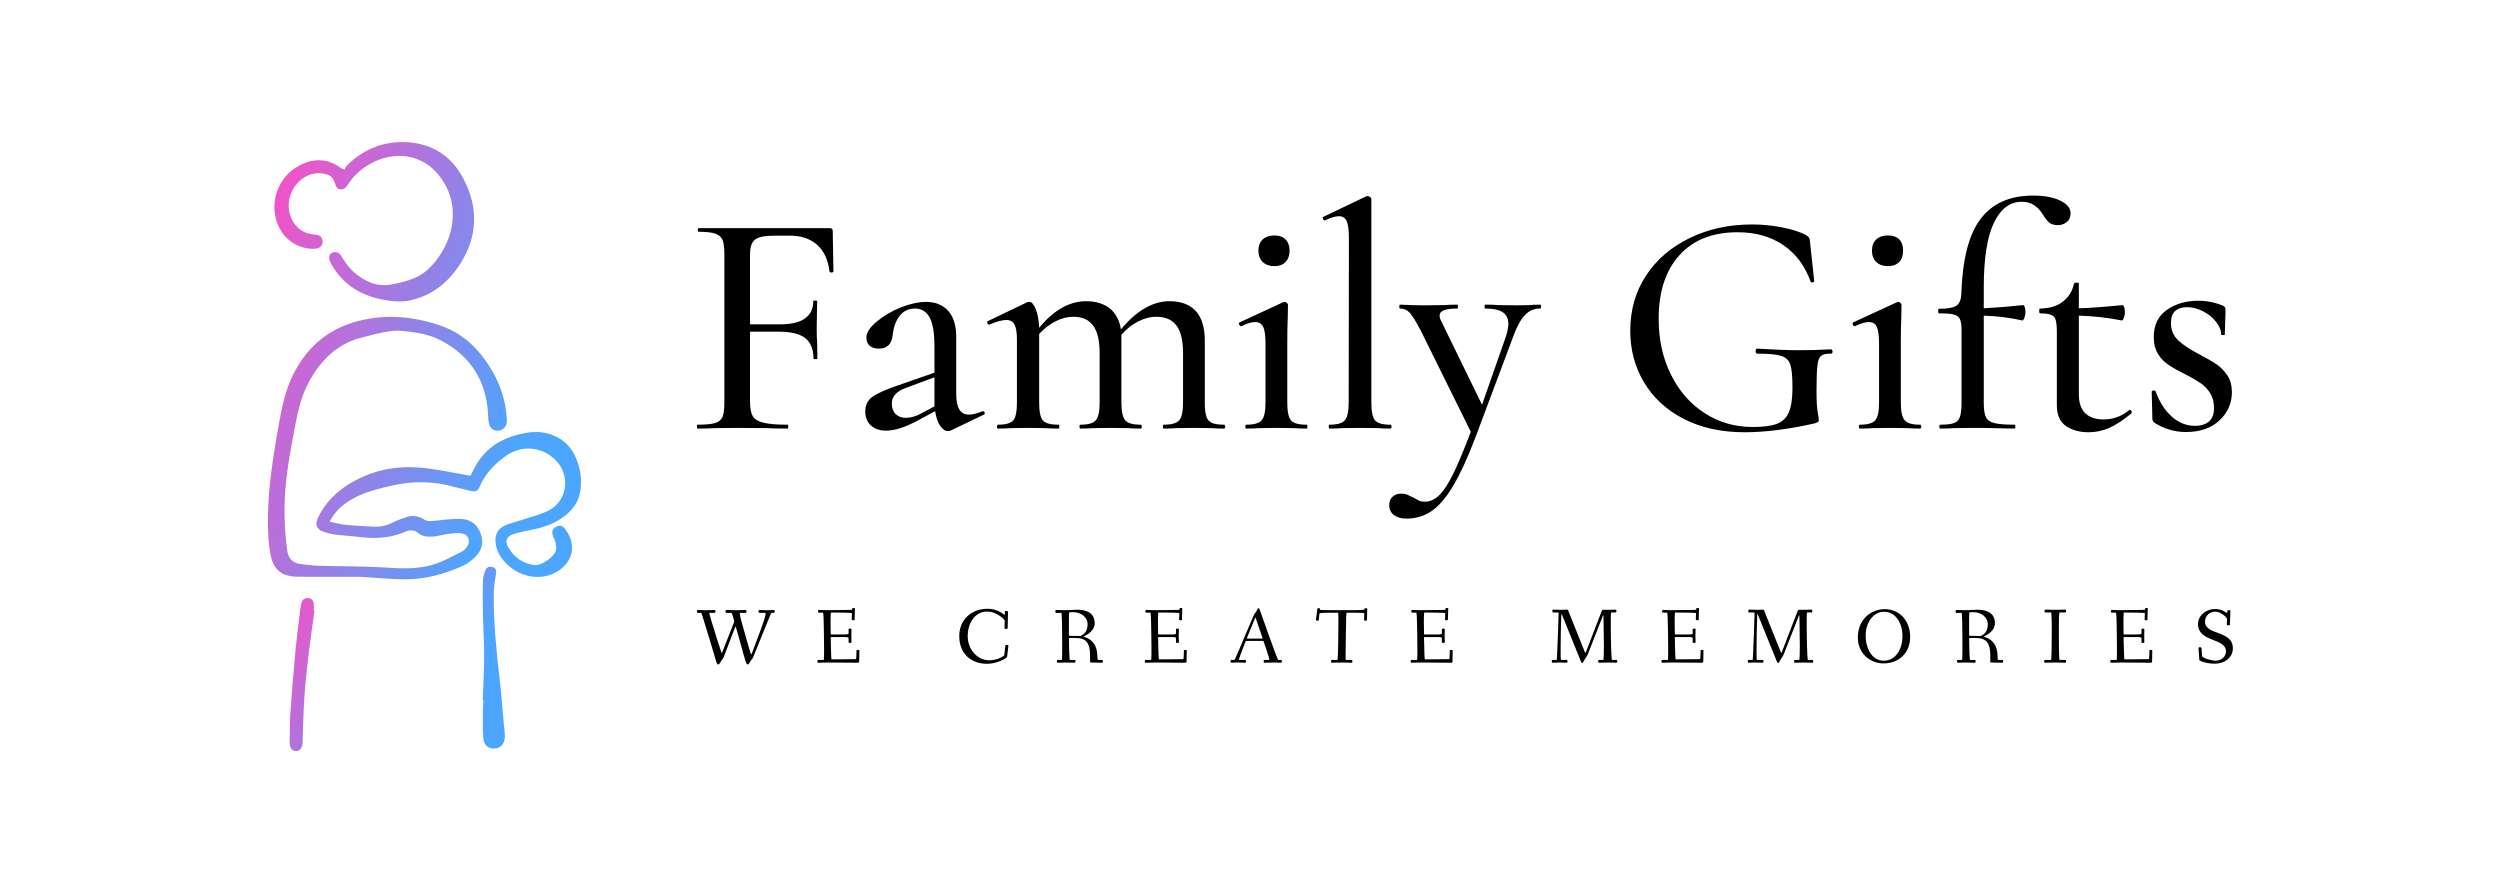 <svg data-v-fde0c5aa="" xmlns="http://www.w3.org/2000/svg" viewBox="10 100 280 100" class="iconLeftSlogan"><!----><defs data-v-fde0c5aa=""><!----></defs><rect data-v-fde0c5aa="" fill="none" x="0" y="0" width="300px" height="200px" class="logo-background-square"></rect><defs data-v-fde0c5aa=""><!----></defs><g data-v-fde0c5aa="" id="77cb0cd8-3d88-4f1f-99ef-25d63921375f" fill="#000000" transform="matrix(2.566,0,0,2.566,86.715,114.798)"><path d="M6.45 4.31L6.48 6.08L6.48 6.08Q6.48 6.12 6.41 6.13L6.41 6.13L6.41 6.13Q6.33 6.13 6.31 6.09L6.31 6.09L6.31 6.09Q6.22 5.32 5.77 4.92L5.77 4.92L5.77 4.92Q5.32 4.52 4.59 4.52L4.59 4.52L3.88 4.52L3.88 4.52Q3.28 4.52 3.06 4.69L3.06 4.69L3.06 4.69Q2.84 4.86 2.84 5.33L2.84 5.33L2.84 8.39L4.13 8.39L4.13 8.39Q4.89 8.39 5.24 8.13L5.24 8.13L5.24 8.13Q5.60 7.88 5.60 7.38L5.60 7.38L5.60 7.38Q5.60 7.35 5.68 7.35L5.68 7.35L5.68 7.35Q5.77 7.35 5.77 7.38L5.77 7.38L5.75 8.55L5.75 8.55Q5.75 8.97 5.77 9.18L5.77 9.18L5.78 9.88L5.78 9.88Q5.78 9.91 5.70 9.91L5.70 9.91L5.70 9.91Q5.61 9.91 5.61 9.88L5.61 9.88L5.61 9.88Q5.61 9.28 5.25 8.99L5.25 8.99L5.25 8.99Q4.89 8.71 4.09 8.71L4.09 8.71L2.84 8.71L2.84 11.75L2.84 11.75Q2.84 12.19 2.96 12.40L2.96 12.40L2.96 12.40Q3.08 12.60 3.42 12.68L3.42 12.68L3.42 12.68Q3.75 12.77 4.48 12.77L4.48 12.77L4.48 12.77Q4.51 12.77 4.51 12.85L4.51 12.85L4.51 12.85Q4.51 12.94 4.48 12.94L4.48 12.94L4.48 12.94Q3.91 12.94 3.58 12.92L3.58 12.92L2.27 12.91L1.29 12.92L1.29 12.92Q1.02 12.94 0.55 12.94L0.55 12.94L0.55 12.94Q0.52 12.94 0.52 12.85L0.52 12.85L0.52 12.85Q0.52 12.77 0.55 12.77L0.55 12.77L0.55 12.77Q1.06 12.77 1.31 12.70L1.31 12.70L1.31 12.70Q1.55 12.63 1.64 12.43L1.64 12.43L1.64 12.43Q1.72 12.22 1.72 11.80L1.72 11.80L1.72 5.32L1.72 5.32Q1.72 4.90 1.64 4.70L1.64 4.70L1.64 4.70Q1.55 4.51 1.32 4.43L1.32 4.43L1.32 4.43Q1.09 4.35 0.60 4.35L0.60 4.35L0.60 4.35Q0.56 4.35 0.56 4.27L0.56 4.27L0.56 4.27Q0.56 4.19 0.60 4.19L0.60 4.19L6.31 4.19L6.31 4.19Q6.45 4.19 6.45 4.31L6.45 4.31ZM12.99 12.18L13.01 12.18L13.01 12.18Q13.06 12.18 13.08 12.24L13.08 12.24L13.08 12.24Q13.10 12.31 13.05 12.33L13.05 12.33L11.61 13.02L11.61 13.02Q11.55 13.05 11.48 13.05L11.48 13.05L11.48 13.05Q11.30 13.05 11.14 12.82L11.14 12.82L11.14 12.82Q10.98 12.59 10.92 12.18L10.92 12.18L10.12 12.61L10.12 12.61Q9.32 13.03 8.79 13.03L8.79 13.03L8.79 13.03Q8.36 13.03 8.11 12.80L8.11 12.80L8.11 12.80Q7.87 12.57 7.87 12.19L7.87 12.19L7.87 12.19Q7.87 11.79 8.17 11.56L8.17 11.56L8.17 11.56Q8.47 11.34 9.28 11.06L9.28 11.06L10.89 10.50L10.89 9.37L10.89 9.37Q10.89 8.47 10.68 8.09L10.68 8.09L10.68 8.09Q10.46 7.70 10.05 7.70L10.05 7.70L10.05 7.70Q9.62 7.70 9.37 8.02L9.37 8.02L9.37 8.02Q9.13 8.33 9.07 8.83L9.07 8.83L9.07 8.83Q9.02 9.45 8.46 9.45L8.46 9.45L8.46 9.45Q8.20 9.45 8.06 9.32L8.06 9.32L8.06 9.32Q7.92 9.20 7.92 8.97L7.92 8.97L7.92 8.97Q7.92 8.64 8.37 8.27L8.37 8.27L8.37 8.27Q8.81 7.90 9.42 7.65L9.42 7.65L9.42 7.65Q10.04 7.41 10.53 7.41L10.53 7.41L10.53 7.41Q11.12 7.41 11.48 7.79L11.48 7.79L11.48 7.79Q11.84 8.18 11.84 8.95L11.84 8.95L11.84 11.42L11.84 11.42Q11.84 11.89 11.98 12.11L11.98 12.11L11.98 12.11Q12.11 12.33 12.39 12.33L12.39 12.33L12.39 12.33Q12.64 12.33 12.99 12.18L12.99 12.18ZM10.25 12.31L10.89 11.97L10.89 11.83L10.89 10.70L9.66 11.16L9.66 11.16Q9.32 11.28 9.18 11.45L9.18 11.45L9.18 11.45Q9.03 11.61 9.03 11.84L9.03 11.84L9.03 11.84Q9.03 12.14 9.20 12.31L9.20 12.31L9.20 12.31Q9.37 12.47 9.63 12.47L9.63 12.47L9.63 12.47Q9.94 12.47 10.25 12.31L10.25 12.31ZM23.53 12.77L23.53 12.77Q23.58 12.77 23.58 12.85L23.58 12.85L23.58 12.85Q23.58 12.94 23.53 12.94L23.53 12.94L23.53 12.94Q23.18 12.94 22.99 12.92L22.99 12.92L22.20 12.91L21.43 12.92L21.43 12.92Q21.22 12.94 20.89 12.94L20.89 12.94L20.89 12.94Q20.86 12.94 20.86 12.85L20.86 12.85L20.86 12.85Q20.86 12.77 20.89 12.77L20.89 12.77L20.89 12.77Q21.41 12.77 21.57 12.58L21.57 12.58L21.57 12.58Q21.74 12.39 21.74 11.80L21.74 11.80L21.74 9.65L21.74 9.65Q21.74 8.83 21.46 8.45L21.46 8.45L21.46 8.45Q21.17 8.06 20.58 8.06L20.58 8.06L20.58 8.06Q20.17 8.06 19.77 8.27L19.77 8.27L19.77 8.27Q19.36 8.48 19.05 8.85L19.05 8.85L19.05 9.03L19.05 11.80L19.05 11.80Q19.05 12.39 19.22 12.58L19.22 12.58L19.22 12.58Q19.38 12.77 19.89 12.77L19.89 12.77L19.89 12.77Q19.94 12.77 19.94 12.85L19.94 12.85L19.94 12.85Q19.94 12.94 19.89 12.94L19.89 12.94L19.89 12.94Q19.56 12.94 19.35 12.92L19.35 12.92L18.58 12.91L17.81 12.92L17.81 12.92Q17.60 12.94 17.26 12.94L17.26 12.94L17.26 12.94Q17.22 12.94 17.22 12.85L17.22 12.85L17.22 12.85Q17.22 12.77 17.26 12.77L17.26 12.77L17.26 12.77Q17.77 12.77 17.93 12.58L17.93 12.58L17.93 12.58Q18.10 12.39 18.10 11.80L18.10 11.80L18.10 9.65L18.10 9.65Q18.10 8.83 17.82 8.45L17.82 8.45L17.82 8.45Q17.54 8.06 16.95 8.06L16.95 8.06L16.95 8.06Q16.56 8.06 16.17 8.26L16.17 8.26L16.17 8.26Q15.78 8.46 15.46 8.81L15.46 8.81L15.46 11.80L15.46 11.80Q15.46 12.39 15.62 12.58L15.62 12.58L15.62 12.58Q15.78 12.77 16.30 12.77L16.30 12.77L16.30 12.77Q16.34 12.77 16.34 12.85L16.34 12.85L16.34 12.85Q16.34 12.94 16.30 12.94L16.30 12.94L16.30 12.94Q15.96 12.94 15.75 12.92L15.75 12.92L14.98 12.91L14.20 12.92L14.20 12.92Q14.00 12.94 13.66 12.94L13.66 12.94L13.66 12.94Q13.62 12.94 13.62 12.85L13.62 12.85L13.62 12.85Q13.62 12.77 13.66 12.77L13.66 12.77L13.66 12.77Q14.17 12.77 14.33 12.58L14.33 12.58L14.33 12.58Q14.49 12.39 14.49 11.80L14.49 11.80L14.49 9.07L14.49 9.07Q14.49 8.61 14.39 8.41L14.39 8.41L14.39 8.41Q14.28 8.20 14.03 8.20L14.03 8.20L14.03 8.20Q13.76 8.20 13.29 8.40L13.29 8.40L13.26 8.40L13.26 8.40Q13.22 8.40 13.20 8.33L13.20 8.33L13.20 8.33Q13.17 8.26 13.22 8.25L13.22 8.25L14.95 7.42L14.95 7.42Q14.98 7.41 15.04 7.41L15.04 7.41L15.04 7.41Q15.18 7.41 15.31 7.72L15.31 7.72L15.31 7.72Q15.44 8.04 15.46 8.54L15.46 8.54L15.46 8.54Q16.42 7.38 17.51 7.38L17.51 7.38L17.51 7.38Q18.14 7.38 18.54 7.69L18.54 7.69L18.54 7.69Q18.93 8.01 19.03 8.61L19.03 8.61L19.03 8.61Q20.05 7.38 21.15 7.38L21.15 7.38L21.15 7.38Q21.90 7.38 22.30 7.81L22.30 7.81L22.30 7.81Q22.69 8.25 22.69 9.10L22.69 9.10L22.69 11.80L22.69 11.80Q22.69 12.21 22.76 12.41L22.76 12.41L22.76 12.41Q22.82 12.61 23.00 12.69L23.00 12.69L23.00 12.69Q23.17 12.77 23.53 12.77L23.53 12.77ZM24.50 12.94L24.50 12.94Q24.46 12.94 24.46 12.85L24.46 12.85L24.46 12.85Q24.46 12.77 24.50 12.77L24.50 12.77L24.50 12.77Q25.00 12.77 25.17 12.58L25.17 12.58L25.17 12.58Q25.34 12.39 25.34 11.80L25.34 11.80L25.34 9.23L25.34 9.23Q25.34 8.72 25.24 8.50L25.24 8.50L25.24 8.50Q25.14 8.29 24.89 8.29L24.89 8.29L24.89 8.29Q24.65 8.29 24.29 8.47L24.29 8.47L24.28 8.47L24.28 8.47Q24.22 8.47 24.19 8.39L24.19 8.39L24.19 8.39Q24.16 8.32 24.22 8.30L24.22 8.30L26.12 7.42L26.18 7.41L26.18 7.41Q26.22 7.41 26.27 7.45L26.27 7.45L26.27 7.45Q26.32 7.49 26.32 7.55L26.32 7.55L26.32 7.55Q26.32 7.64 26.31 8.11L26.31 8.11L26.31 8.11Q26.29 8.57 26.29 9.20L26.29 9.20L26.29 11.80L26.29 11.80Q26.29 12.39 26.45 12.58L26.45 12.58L26.45 12.58Q26.61 12.77 27.13 12.77L27.13 12.77L27.13 12.77Q27.17 12.77 27.17 12.85L27.17 12.85L27.17 12.85Q27.17 12.94 27.13 12.94L27.13 12.94L27.13 12.94Q26.80 12.94 26.59 12.92L26.59 12.92L25.82 12.91L25.05 12.92L25.05 12.92Q24.84 12.94 24.50 12.94L24.50 12.94ZM25.73 5.85L25.73 5.85Q25.41 5.85 25.22 5.67L25.22 5.67L25.22 5.67Q25.03 5.49 25.03 5.17L25.03 5.17L25.03 5.17Q25.03 4.86 25.22 4.68L25.22 4.68L25.22 4.68Q25.41 4.51 25.73 4.51L25.73 4.51L25.73 4.51Q26.04 4.51 26.21 4.68L26.21 4.68L26.21 4.68Q26.39 4.86 26.39 5.17L26.39 5.17L26.39 5.17Q26.39 5.49 26.21 5.67L26.21 5.67L26.21 5.67Q26.04 5.85 25.73 5.85L25.73 5.85ZM28.13 12.94L28.13 12.94Q28.10 12.94 28.10 12.85L28.10 12.85L28.10 12.85Q28.10 12.77 28.13 12.77L28.13 12.77L28.13 12.77Q28.64 12.77 28.80 12.58L28.80 12.58L28.80 12.58Q28.97 12.39 28.97 11.80L28.97 11.80L28.98 4.61L28.98 4.61Q28.98 4.10 28.88 3.88L28.88 3.88L28.88 3.88Q28.78 3.67 28.55 3.67L28.55 3.67L28.55 3.67Q28.31 3.67 27.94 3.85L27.94 3.85L27.92 3.85L27.92 3.85Q27.87 3.85 27.85 3.78L27.85 3.78L27.85 3.78Q27.82 3.71 27.86 3.70L27.86 3.70L29.74 2.80L29.79 2.79L29.79 2.79Q29.85 2.79 29.90 2.83L29.90 2.83L29.90 2.83Q29.96 2.87 29.96 2.93L29.96 2.93L29.96 11.80L29.96 11.80Q29.96 12.39 30.12 12.58L30.12 12.58L30.12 12.58Q30.28 12.77 30.79 12.77L30.79 12.77L30.79 12.77Q30.84 12.77 30.84 12.85L30.84 12.85L30.84 12.85Q30.84 12.94 30.79 12.94L30.79 12.94L30.79 12.94Q30.46 12.94 30.27 12.92L30.27 12.92L29.46 12.91L28.67 12.92L28.67 12.92Q28.48 12.94 28.13 12.94L28.13 12.94ZM37.32 7.53L37.32 7.53Q37.37 7.53 37.37 7.62L37.37 7.62L37.37 7.62Q37.37 7.70 37.32 7.70L37.32 7.70L37.32 7.70Q36.93 7.70 36.66 7.99L36.66 7.99L36.66 7.99Q36.39 8.27 36.16 8.90L36.16 8.90L34.50 13.33L34.50 13.33Q33.99 14.67 33.53 15.44L33.53 15.44L33.53 15.44Q33.07 16.21 32.59 16.54L32.59 16.54L32.59 16.54Q32.10 16.87 31.50 16.87L31.50 16.87L31.50 16.87Q31.16 16.87 30.95 16.72L30.95 16.72L30.95 16.72Q30.74 16.56 30.74 16.28L30.74 16.28L30.74 16.28Q30.74 16.04 30.89 15.91L30.89 15.91L30.89 15.91Q31.04 15.78 31.25 15.78L31.25 15.78L31.25 15.78Q31.43 15.78 31.54 15.83L31.54 15.83L31.54 15.83Q31.65 15.88 31.81 15.96L31.81 15.96L31.81 15.96Q31.96 16.04 32.05 16.09L32.05 16.09L32.05 16.09Q32.14 16.13 32.30 16.13L32.30 16.13L32.30 16.13Q32.63 16.13 32.92 15.85L32.92 15.85L32.92 15.85Q33.21 15.57 33.53 14.92L33.53 14.92L33.53 14.92Q33.85 14.27 34.30 13.08L34.30 13.08L32.13 8.69L32.13 8.69Q31.81 8.08 31.64 7.89L31.64 7.89L31.64 7.89Q31.47 7.70 31.21 7.70L31.21 7.70L31.21 7.70Q31.18 7.70 31.18 7.62L31.18 7.62L31.18 7.62Q31.18 7.53 31.21 7.53L31.21 7.53L31.72 7.55L31.72 7.55Q31.91 7.56 32.23 7.56L32.23 7.56L33.14 7.55L33.14 7.55Q33.35 7.53 33.71 7.53L33.71 7.53L33.71 7.53Q33.74 7.53 33.74 7.62L33.74 7.62L33.74 7.62Q33.74 7.70 33.71 7.70L33.71 7.70L33.71 7.70Q33.33 7.70 33.14 7.77L33.14 7.77L33.14 7.77Q32.94 7.84 32.94 8.01L32.94 8.01L32.94 8.01Q32.94 8.12 33.01 8.25L33.01 8.25L34.79 11.90L35.83 8.93L35.83 8.93Q35.94 8.57 35.94 8.37L35.94 8.37L35.94 8.37Q35.94 8.02 35.69 7.86L35.69 7.86L35.69 7.86Q35.45 7.70 34.93 7.70L34.93 7.70L34.93 7.70Q34.90 7.70 34.90 7.62L34.90 7.62L34.90 7.62Q34.90 7.53 34.93 7.53L34.93 7.53L34.93 7.53Q35.31 7.53 35.50 7.55L35.50 7.55L36.34 7.56L36.88 7.55L36.88 7.55Q37.02 7.53 37.32 7.53L37.32 7.53ZM46.26 13.10L46.26 13.10Q44.73 13.10 43.60 12.52L43.60 12.52L43.60 12.52Q42.46 11.93 41.86 10.92L41.86 10.92L41.86 10.92Q41.26 9.91 41.26 8.67L41.26 8.67L41.26 8.67Q41.26 7.31 41.95 6.26L41.95 6.26L41.95 6.26Q42.64 5.21 43.86 4.62L43.86 4.62L43.86 4.62Q45.07 4.03 46.58 4.03L46.58 4.03L46.58 4.03Q47.25 4.03 47.89 4.16L47.89 4.16L47.89 4.16Q48.52 4.28 48.93 4.49L48.93 4.49L48.93 4.49Q49.04 4.56 49.07 4.62L49.07 4.62L49.07 4.62Q49.10 4.68 49.11 4.82L49.11 4.82L49.29 6.51L49.29 6.51Q49.29 6.55 49.22 6.56L49.22 6.56L49.22 6.56Q49.14 6.57 49.13 6.52L49.13 6.52L49.13 6.52Q48.76 5.49 47.94 4.93L47.94 4.93L47.94 4.93Q47.11 4.37 45.95 4.37L45.95 4.37L45.95 4.37Q44.30 4.37 43.40 5.38L43.40 5.38L43.40 5.38Q42.50 6.38 42.50 8.15L42.50 8.15L42.50 8.15Q42.50 9.52 43.04 10.59L43.04 10.59L43.04 10.59Q43.57 11.66 44.50 12.26L44.50 12.26L44.50 12.26Q45.43 12.87 46.61 12.87L46.61 12.87L46.61 12.87Q47.28 12.87 47.64 12.74L47.64 12.74L47.64 12.74Q48.01 12.61 48.17 12.25L48.17 12.25L48.17 12.25Q48.34 11.89 48.34 11.17L48.34 11.17L48.34 11.17Q48.34 10.44 48.25 10.16L48.25 10.16L48.25 10.16Q48.16 9.87 47.86 9.77L47.86 9.77L47.86 9.77Q47.56 9.67 46.82 9.67L46.82 9.67L46.82 9.67Q46.73 9.67 46.73 9.56L46.73 9.56L46.73 9.56Q46.73 9.52 46.75 9.48L46.75 9.48L46.75 9.48Q46.77 9.45 46.80 9.45L46.80 9.45L46.80 9.45Q47.92 9.52 48.62 9.52L48.62 9.52L48.62 9.52Q49.28 9.52 50.02 9.48L50.02 9.48L50.02 9.48Q50.05 9.48 50.07 9.51L50.07 9.51L50.07 9.51Q50.09 9.55 50.09 9.58L50.09 9.58L50.09 9.58Q50.09 9.67 50.02 9.67L50.02 9.67L50.02 9.67Q49.71 9.66 49.59 9.77L49.59 9.77L49.59 9.77Q49.46 9.87 49.43 10.19L49.43 10.19L49.43 10.19Q49.39 10.51 49.39 11.31L49.39 11.31L49.39 11.31Q49.39 11.94 49.44 12.21L49.44 12.21L49.44 12.21Q49.49 12.47 49.49 12.54L49.49 12.54L49.49 12.54Q49.49 12.63 49.46 12.65L49.46 12.65L49.46 12.65Q49.42 12.67 49.32 12.71L49.32 12.71L49.32 12.71Q47.60 13.10 46.26 13.10L46.26 13.10ZM51.28 12.94L51.28 12.94Q51.24 12.94 51.24 12.85L51.24 12.85L51.24 12.85Q51.24 12.77 51.28 12.77L51.28 12.77L51.28 12.77Q51.79 12.77 51.95 12.58L51.95 12.58L51.95 12.58Q52.12 12.39 52.12 11.80L52.12 11.80L52.12 9.23L52.12 9.23Q52.12 8.72 52.02 8.50L52.02 8.50L52.02 8.50Q51.93 8.29 51.67 8.29L51.67 8.29L51.67 8.29Q51.44 8.29 51.07 8.47L51.07 8.47L51.06 8.47L51.06 8.47Q51.00 8.47 50.97 8.39L50.97 8.39L50.97 8.39Q50.95 8.32 51.00 8.30L51.00 8.30L52.91 7.42L52.96 7.41L52.96 7.41Q53.00 7.41 53.05 7.45L53.05 7.45L53.05 7.45Q53.10 7.49 53.10 7.55L53.10 7.55L53.10 7.55Q53.10 7.64 53.09 8.11L53.09 8.11L53.09 8.11Q53.07 8.57 53.07 9.20L53.07 9.20L53.07 11.80L53.07 11.80Q53.07 12.39 53.24 12.58L53.24 12.58L53.24 12.58Q53.40 12.77 53.91 12.77L53.91 12.77L53.91 12.77Q53.96 12.77 53.96 12.85L53.96 12.85L53.96 12.85Q53.96 12.94 53.91 12.94L53.91 12.94L53.91 12.94Q53.58 12.94 53.37 12.92L53.37 12.92L52.60 12.91L51.83 12.92L51.83 12.92Q51.62 12.94 51.28 12.94L51.28 12.94ZM52.51 5.85L52.51 5.85Q52.19 5.85 52.00 5.67L52.00 5.67L52.00 5.67Q51.81 5.49 51.81 5.17L51.81 5.17L51.81 5.17Q51.81 4.86 52.00 4.68L52.00 4.68L52.00 4.68Q52.19 4.51 52.51 4.51L52.51 4.51L52.51 4.51Q52.82 4.51 53.00 4.68L53.00 4.68L53.00 4.68Q53.17 4.86 53.17 5.17L53.17 5.17L53.17 5.17Q53.17 5.49 53.00 5.67L53.00 5.67L53.00 5.67Q52.82 5.85 52.51 5.85L52.51 5.85ZM58.84 2.77L58.84 2.77Q59.58 2.77 60.03 2.99L60.03 2.99L60.03 2.99Q60.48 3.21 60.48 3.54L60.48 3.54L60.48 3.54Q60.48 3.79 60.31 3.93L60.31 3.93L60.31 3.93Q60.14 4.06 59.92 4.06L59.92 4.06L59.92 4.06Q59.70 4.06 59.56 3.96L59.56 3.96L59.56 3.96Q59.43 3.85 59.29 3.63L59.29 3.63L59.29 3.63Q59.11 3.33 58.89 3.19L58.89 3.19L58.89 3.19Q58.67 3.04 58.34 3.04L58.34 3.04L58.34 3.04Q57.58 3.04 57.13 3.96L57.13 3.96L57.13 3.96Q56.69 4.89 56.69 6.79L56.69 6.79L56.69 7.69L56.69 7.69Q57.57 7.64 58.41 7.55L58.41 7.55L58.41 7.55Q58.45 7.55 58.48 7.64L58.48 7.64L58.48 7.64Q58.51 7.74 58.51 7.87L58.51 7.87L58.51 7.87Q58.51 7.98 58.46 8.11L58.46 8.11L58.46 8.11Q58.41 8.23 58.37 8.22L58.37 8.22L58.37 8.22Q57.58 8.04 56.69 8.01L56.69 8.01L56.69 11.80L56.69 11.80Q56.69 12.24 56.78 12.43L56.78 12.43L56.78 12.43Q56.87 12.63 57.15 12.70L57.15 12.70L57.15 12.70Q57.43 12.77 58.03 12.77L58.03 12.77L58.03 12.77Q58.07 12.77 58.07 12.85L58.07 12.85L58.07 12.85Q58.07 12.94 58.03 12.94L58.03 12.94L57.09 12.92L57.09 12.92Q56.80 12.91 56.20 12.91L56.20 12.91L55.38 12.92L55.38 12.92Q55.17 12.94 54.80 12.94L54.80 12.94L54.80 12.94Q54.75 12.94 54.75 12.85L54.75 12.85L54.75 12.85Q54.75 12.77 54.80 12.77L54.80 12.77L54.80 12.77Q55.20 12.77 55.39 12.70L55.39 12.70L55.39 12.70Q55.58 12.63 55.65 12.43L55.65 12.43L55.65 12.43Q55.72 12.22 55.72 11.80L55.72 11.80L55.72 8.65L55.72 8.65Q55.72 8.32 55.65 8.16L55.65 8.16L55.65 8.16Q55.58 8.01 55.38 7.96L55.38 7.96L55.38 7.96Q55.19 7.91 54.74 7.91L54.74 7.91L54.74 7.91Q54.70 7.91 54.70 7.81L54.70 7.81L54.70 7.81Q54.70 7.71 54.74 7.71L54.74 7.71L54.74 7.71Q55.29 7.71 55.49 7.58L55.49 7.58L55.49 7.58Q55.69 7.45 55.71 7.08L55.71 7.08L55.71 7.08Q55.78 4.80 56.55 3.79L56.55 3.79L56.55 3.79Q57.32 2.77 58.84 2.77L58.84 2.77ZM63.03 12.14L63.06 12.12L63.06 12.12Q63.11 12.12 63.14 12.19L63.14 12.19L63.14 12.19Q63.17 12.25 63.13 12.28L63.13 12.28L63.13 12.28Q62.61 12.71 62.17 12.91L62.17 12.91L62.17 12.91Q61.74 13.10 61.26 13.10L61.26 13.10L61.26 13.10Q60.68 13.10 60.28 12.83L60.28 12.83L60.28 12.83Q59.88 12.56 59.88 11.91L59.88 11.91L59.88 8.68L59.88 8.68Q59.88 8.19 59.75 8.05L59.75 8.05L59.75 8.05Q59.61 7.91 59.15 7.91L59.15 7.91L59.15 7.91Q59.11 7.91 59.11 7.80L59.11 7.80L59.11 7.80Q59.11 7.70 59.15 7.70L59.15 7.70L59.15 7.70Q59.77 7.69 60.14 7.40L60.14 7.40L60.14 7.40Q60.52 7.11 60.63 6.61L60.63 6.61L60.63 6.61Q60.65 6.57 60.75 6.57L60.75 6.57L60.75 6.57Q60.84 6.57 60.84 6.61L60.84 6.61L60.84 7.69L60.84 7.69Q61.53 7.67 62.75 7.55L62.75 7.55L62.75 7.55Q62.79 7.55 62.82 7.64L62.82 7.64L62.82 7.64Q62.85 7.74 62.85 7.87L62.85 7.87L62.85 7.87Q62.85 7.99 62.80 8.11L62.80 8.11L62.80 8.11Q62.76 8.23 62.71 8.22L62.71 8.22L62.71 8.22Q61.82 8.04 60.84 8.01L60.84 8.01L60.84 11.44L60.84 11.44Q60.84 12.00 61.12 12.27L61.12 12.27L61.12 12.27Q61.40 12.54 61.92 12.54L61.92 12.54L61.92 12.54Q62.54 12.54 63.03 12.14L63.03 12.14ZM64.86 8.33L64.86 8.33Q64.86 8.79 65.18 9.09L65.18 9.09L65.18 9.09Q65.49 9.38 66.08 9.69L66.08 9.69L66.08 9.69Q66.58 9.95 66.86 10.14L66.86 10.14L66.86 10.14Q67.13 10.33 67.33 10.63L67.33 10.63L67.33 10.63Q67.52 10.92 67.52 11.35L67.52 11.35L67.52 11.35Q67.52 12.07 66.98 12.58L66.98 12.58L66.98 12.58Q66.44 13.09 65.51 13.09L65.51 13.09L65.51 13.09Q64.78 13.09 64.13 12.68L64.13 12.68L64.13 12.68Q64.05 12.60 64.05 12.52L64.05 12.52L64.02 11.33L64.02 11.33Q64.02 11.28 64.10 11.28L64.10 11.28L64.10 11.28Q64.18 11.27 64.19 11.31L64.19 11.31L64.19 11.31Q64.44 12.01 64.90 12.42L64.90 12.42L64.90 12.42Q65.35 12.82 65.91 12.82L65.91 12.82L65.91 12.82Q66.30 12.82 66.52 12.63L66.52 12.63L66.52 12.63Q66.74 12.43 66.74 12.05L66.74 12.05L66.74 12.05Q66.74 11.66 66.57 11.39L66.57 11.39L66.57 11.39Q66.40 11.12 66.16 10.96L66.16 10.96L66.16 10.96Q65.91 10.79 65.49 10.57L65.49 10.57L65.49 10.57Q65.03 10.35 64.76 10.16L64.76 10.16L64.76 10.16Q64.48 9.98 64.30 9.69L64.30 9.69L64.30 9.69Q64.11 9.39 64.11 8.95L64.11 8.95L64.11 8.95Q64.11 8.16 64.68 7.76L64.68 7.76L64.68 7.76Q65.25 7.36 66.05 7.36L66.05 7.36L66.05 7.36Q66.60 7.36 67.12 7.57L67.12 7.57L67.12 7.57Q67.24 7.62 67.24 7.73L67.24 7.73L67.24 7.73Q67.24 8.04 67.23 8.20L67.23 8.20L67.21 8.83L67.21 8.83Q67.21 8.86 67.13 8.86L67.13 8.86L67.13 8.86Q67.05 8.86 67.05 8.83L67.05 8.83L67.05 8.83Q67.05 8.55 66.82 8.27L66.82 8.27L66.82 8.27Q66.60 7.99 66.26 7.82L66.26 7.82L66.26 7.82Q65.91 7.64 65.56 7.64L65.56 7.64L65.56 7.64Q65.24 7.64 65.05 7.80L65.05 7.80L65.05 7.80Q64.86 7.97 64.86 8.33L64.86 8.33Z"></path></g><defs data-v-fde0c5aa=""><linearGradient data-v-fde0c5aa="" gradientTransform="rotate(25)" id="7d9dcfda-d05d-4250-b513-707110432334" x1="0%" y1="0%" x2="100%" y2="0%"><stop data-v-fde0c5aa="" offset="0%" stop-color="#FF4CC2" stop-opacity="1"></stop><stop data-v-fde0c5aa="" offset="100%" stop-color="#4ca5ff" stop-opacity="1"></stop></linearGradient></defs><g data-v-fde0c5aa="" id="95f625ea-6809-44aa-ade4-2e451a92a104" stroke="none" fill="url(#7d9dcfda-d05d-4250-b513-707110432334)" transform="matrix(0.778,0,0,0.778,16.797,111.116)"><g clip-rule="evenodd"><path d="M58.995 54.206c.186-.361.419-.838.671-1.306 1.434-2.668 3.758-4.083 6.634-4.731 1.332-.3 2.653-.397 3.987.001 1.812.541 3.104 1.682 3.852 3.396.721 1.654.976 3.389.591 5.182-.289 1.343-1.062 2.367-2.121 3.201-1.459 1.148-3.155 1.724-4.955 2.062-.791.148-1.591.303-2.354.554-1.159.384-1.404.983-.808 2.018.793 1.379 2.038 2.197 3.588 2.471 1.014.179 2.931-1.096 3.203-2.098.103-.378.004-.827-.071-1.23-.057-.295-.236-.564-.342-.85-.217-.581-.084-1.005.388-1.299.478-.296.944-.248 1.329.248 1.364 1.77 1.487 4.026-.408 5.659-2.171 1.871-5.513 1.663-7.794-.425-.967-.886-1.651-1.922-1.782-3.261-.109-1.124.339-1.979 1.36-2.435.731-.326 1.526-.506 2.289-.761 1.308-.438 2.675-.756 3.907-1.354 2.706-1.31 3.283-4.889 1.242-7.127-1.925-2.109-4.942-2.446-7.312-.765-1.589 1.128-2.917 2.5-3.723 4.32-.339.767-.603.875-1.445.68-.896-.211-1.79-.437-2.683-.666-2.845-.729-5.688-.723-8.55-.067-1.953.447-3.891.904-5.66 1.901-1.361.768-2.508 1.725-3.305 3.293.84.169 1.568.379 2.31.45 1.374.134 2.756.203 4.136.266.937.043 1.816-.185 2.663-.609.614-.309 1.27-.542 1.922-.763.935-.318 1.802-.155 2.637.382.251.161.629.197.94.176 1.34-.088 2.678-.315 4.015-.307 1.799.012 2.82.908 3.237 2.557.347 1.377-.275 2.4-1.246 3.244a6.644 6.644 0 0 1-1.653 1.043c-2.516 1.118-5.158 1.831-7.915 1.846-2.182.011-4.366-.223-6.549-.343-.309-.018-.617-.015-.924-.015-2.695-.001-5.393.012-8.088-.005-2.394-.014-3.568-.948-4.013-3.274-.202-1.049-.289-2.13-.329-3.2-.203-5.489.707-10.866 1.681-16.237.419-2.318.972-4.583 2.074-6.688 2.416-4.614 6.221-7.125 11.375-7.833 3.294-.453 6.444.001 9.526 1.027 2.415.805 4.441 2.278 6.037 4.287 2.081 2.622 3.389 5.567 3.646 8.935.022.304.037.619-.018.916-.104.545-.594.975-1.1 1.032-.604.068-1.197-.223-1.372-.813-.151-.503-.163-1.054-.194-1.586-.283-4.823-2.564-8.388-6.832-10.605-1.789-.929-3.808-1.184-5.801-1.372-.556-.052-1.193.021-1.785.129-1.323.182-2.399.513-3.667.823-3.882.949-6.465 3.734-8.117 7.27-1.004 2.15-1.375 4.473-1.812 6.773-.59 3.092-1.116 6.189-1.25 9.35-.1 2.388.042 4.746.323 7.106.146 1.21.733 2.005 2.017 2.14.801.083 1.6.213 2.4.237 3.344.098 6.695.061 10.029.276 2.365.152 4.697.219 6.948-.558 1.296-.447 2.514-1.124 3.747-1.738.296-.146.56-.421.755-.695.583-.821.239-1.78-.75-1.939-.628-.101-1.3-.004-1.942.072-.685.084-1.354.295-2.04.364-.89.088-1.754.041-2.485-.641-.21-.197-.633-.24-.951-.223-.334.017-.668.17-.986.3-2.094.858-4.263.89-6.465.629-1.029-.123-2.064-.183-3.093-.301-.495-.058-.987-.16-1.468-.291-1.553-.423-1.836-1.118-1.074-2.537 1.559-2.896 4.057-4.656 7.043-5.834 2.831-1.115 5.768-1.262 8.736-.867 1.969.263 3.917.669 5.994 1.033zM40.832 10.125c.113-.179.221-.444.408-.626 2.217-2.167 4.878-3.34 7.979-3.33 3.716.013 6.686 1.639 8.512 4.833 2.53 4.424 2.376 8.966-.53 13.167-1.739 2.513-4.18 4.33-7.31 4.855-.995.167-2.07.067-3.079-.096-2.994-.484-5.547-1.781-7.322-4.344a7.755 7.755 0 0 1-.643-1.09c-.326-.684-.221-1.195.244-1.405.485-.22 1.002-.036 1.343.531.62 1.028 1.316 1.979 2.306 2.697 1.043.758 2.145 1.358 3.464 1.427.372.02.757.038 1.121-.029 2.097-.383 4.204-.86 5.76-2.421 3.563-3.578 4.85-9.32 1.112-13.634-2.181-2.516-5.566-3.194-8.838-1.755-1.582.696-2.893 1.742-3.877 3.176-.129.19-.25.393-.41.556-.51.518-1.266.429-1.484-.244-.227-.693-.459-1.311-1.219-1.548-.912-.284-1.814-.278-2.703.104-2.436 1.046-3.55 4.033-2.358 6.389.659 1.301 1.743 2.017 3.2 2.137.523.043 1.012.112 1.148.735.168.765-.207 1.25-1.031 1.306-1.879.128-4.498-.871-5.518-3.893-.96-2.845.197-6.193 2.752-7.784 2.141-1.333 4.323-1.492 6.469.047.087.063.197.095.504.239z"></path><path d="M60.753 86.496c.076-2.033.205-4.067.211-6.1.005-2.034-.131-4.067-.176-6.103-.034-1.614-.052-3.23-.018-4.845.011-.527.167-1.063.335-1.57.166-.498.64-.696 1.117-.516.482.183.519.541.437 1.027-.16.938-.307 1.895-.314 2.845-.038 4.151.388 8.272.862 12.391.242 2.094.396 4.2.584 6.3.057.61.153 1.22.145 1.829-.014 1.048-.593 1.677-1.483 1.713-.927.037-1.543-.495-1.621-1.552-.082-1.109-.069-2.229-.068-3.345.001-.69.058-1.381.09-2.071-.035 0-.068-.001-.101-.003zM36.535 73.657c-.279 2.048-.594 4.091-.834 6.144-.25 2.129-.482 4.263-.627 6.4-.145 2.143-.166 4.292-.248 6.438-.031.789-.477 1.27-1.076 1.187-.543-.075-.818-.582-.792-1.315.049-1.342.005-2.688.097-4.027.196-2.865.429-5.729.697-8.588.203-2.172.484-4.338.738-6.505.035-.303.102-.604.176-.9.123-.479.469-.706.938-.683.48.024.773.325.824.802.037.342.008.69.008 1.036l.099.011z"></path></g></g><defs data-v-fde0c5aa=""><!----></defs><g data-v-fde0c5aa="" id="fa4f881d-bf75-48e1-bd03-7fc268f4d01b" fill="#000000" transform="matrix(0.627,0,0,0.627,87.987,166.276)"><path d="M0.10 3.51C0.10 3.75 0.21 3.77 0.38 3.77L0.88 3.77C0.97 3.77 3.11 10.99 3.14 11.07C3.49 12.14 3.60 12.99 3.91 12.99C4.13 12.99 4.23 12.67 4.51 12.26C4.66 12.05 4.76 12.01 4.90 11.66L6.89 6.45C6.96 6.29 6.99 6.20 7.01 6.20C7.04 6.20 7.07 6.29 7.11 6.45C7.71 8.51 8.39 11.03 8.40 11.07C8.75 12.14 8.86 12.99 9.17 12.99C9.39 12.99 9.49 12.67 9.77 12.26C9.93 12.05 10.02 12.01 10.16 11.66L13.26 4.06C13.36 3.81 13.36 3.77 13.72 3.77C13.96 3.77 14.01 3.71 14.01 3.53C14.01 3.32 13.97 3.26 13.78 3.26C13.64 3.26 13.33 3.30 12.82 3.30C12.08 3.30 11.58 3.26 11.38 3.26C11.20 3.26 11.10 3.28 11.10 3.51C11.10 3.75 11.21 3.77 11.38 3.77L12.29 3.77C12.36 3.77 12.38 3.81 12.38 3.95C12.38 4.63 10.78 8.72 10.07 10.63C9.93 10.99 9.86 11.17 9.81 11.17C9.76 11.17 9.70 10.99 9.58 10.60C9.49 10.30 8.57 7.18 8.04 5.22C7.99 5.05 7.78 4.17 7.78 3.85C7.78 3.81 7.78 3.79 7.80 3.77L8.68 3.77C8.86 3.77 8.96 3.75 8.96 3.56C8.96 3.32 8.92 3.26 8.72 3.26C8.40 3.26 7.46 3.30 7.04 3.30C6.62 3.30 5.71 3.26 5.49 3.26C5.31 3.26 5.21 3.28 5.21 3.51C5.21 3.75 5.32 3.77 5.49 3.77L6.29 3.77C6.33 3.77 6.51 4.27 6.66 4.83C6.72 5.05 6.76 5.15 6.76 5.25C6.76 5.31 6.76 5.38 6.72 5.49L4.72 10.60C4.62 10.82 4.59 10.95 4.55 10.95C4.51 10.95 4.48 10.84 4.40 10.60C4.31 10.32 3.30 7.27 2.70 5.22C2.66 5.08 2.34 3.96 2.32 3.85C2.34 3.77 2.38 3.77 2.42 3.77L3.12 3.77C3.35 3.77 3.42 3.75 3.42 3.56C3.42 3.32 3.37 3.26 3.18 3.26C2.86 3.26 2.14 3.30 1.72 3.30C1.30 3.30 0.60 3.26 0.38 3.26C0.20 3.26 0.10 3.28 0.10 3.51ZM21.63 12.39C21.63 12.63 21.66 12.68 21.85 12.68C22.18 12.68 23.14 12.64 23.56 12.64C23.98 12.64 28.49 12.68 28.81 12.68C28.94 12.68 29.09 12.66 29.09 12.49C29.09 12.07 29.13 11.23 29.13 10.53C29.13 10.39 28.98 10.39 28.85 10.39C28.74 10.39 28.62 10.39 28.62 10.51C28.60 11.06 28.60 11.41 28.57 11.76C28.55 12.01 28.55 12.04 28.45 12.04C28.29 12.04 25.66 12.08 24.16 12.08C24.09 12.08 24.05 10.11 24.01 8.26C24.01 8.06 24.05 8.09 24.19 8.09L26.47 8.09C27.17 8.09 27.20 8.20 27.20 8.30L27.20 9.00C27.20 9.14 27.38 9.14 27.50 9.14C27.59 9.14 27.72 9.13 27.72 9.02C27.72 8.83 27.69 8.33 27.69 7.83C27.69 7.32 27.72 6.83 27.72 6.71C27.72 6.59 27.58 6.58 27.48 6.58C27.37 6.58 27.20 6.59 27.20 6.72L27.20 7.45C27.20 7.62 26.75 7.63 26.47 7.63L24.14 7.63C24.02 7.63 24.01 7.63 24.01 7.45C24.00 6.75 23.98 6.06 23.98 5.46C23.98 5.12 23.98 3.71 24.07 3.71C25.30 3.71 27.80 3.75 27.80 3.81C27.80 3.99 27.76 4.83 27.76 4.89C27.76 5.04 27.83 5.10 28.01 5.10C28.21 5.10 28.28 5.08 28.28 4.94C28.28 3.85 28.34 3.36 28.34 3.09C28.34 2.91 28.25 2.90 28.06 2.90C27.86 2.90 27.86 2.95 27.83 3.11C27.82 3.25 27.89 3.25 26.98 3.25C26.36 3.25 24.22 3.29 23.45 3.29C22.96 3.29 22.02 3.25 21.92 3.25C21.80 3.25 21.74 3.30 21.74 3.49C21.74 3.72 21.81 3.74 21.98 3.74L22.64 3.74C22.69 3.74 22.76 4.79 22.76 5.71C22.76 5.80 22.82 8.27 22.82 9.83L22.82 11.17C22.82 11.84 22.79 12.18 22.76 12.18L21.91 12.18C21.69 12.18 21.63 12.21 21.63 12.39ZM46.97 7.91C46.97 11.31 49.34 12.87 51.93 12.87C53.70 12.87 55.48 11.90 55.52 11.59C55.69 10.29 55.75 9.70 55.75 9.66C55.75 9.56 55.71 9.52 55.54 9.51C55.48 9.51 55.43 9.49 55.38 9.49C55.27 9.49 55.22 9.53 55.19 9.70L55.01 11.33C54.99 11.45 53.89 12.24 52.32 12.24C50.19 12.24 48.48 10.29 48.48 7.94C48.48 5.42 49.91 3.54 51.91 3.54C53.76 3.54 55.10 5.01 55.10 5.17C55.10 5.29 55.05 6.40 55.05 6.45C55.05 6.59 55.09 6.64 55.36 6.64C55.55 6.64 55.62 6.62 55.62 6.44C55.62 5.73 55.68 3.92 55.68 3.67C55.68 3.47 55.57 3.44 55.36 3.44C55.13 3.44 55.10 3.50 55.10 3.67L55.10 4.05C55.10 4.16 55.06 4.16 54.94 4.06C54.66 3.86 53.68 3.04 52.01 3.04C49.17 3.04 46.97 4.96 46.97 7.91ZM64.13 3.51C64.13 3.72 64.20 3.79 64.40 3.79L65.21 3.77C65.31 3.77 65.35 6.61 65.35 8.55L65.35 10.42C65.35 11.30 65.34 12.18 65.30 12.18L64.69 12.18C64.47 12.18 64.40 12.19 64.40 12.39C64.40 12.63 64.44 12.68 64.64 12.68C64.76 12.68 65.59 12.64 66.01 12.64C66.43 12.64 67.20 12.68 67.52 12.68C67.69 12.68 67.72 12.61 67.72 12.40C67.72 12.24 67.69 12.18 67.52 12.18L66.71 12.18C66.64 12.18 66.56 9.18 66.56 8.37C66.56 8.30 66.56 8.26 66.67 8.26C67.06 8.26 67.66 8.27 67.96 8.27C70.20 8.32 70.34 10.00 70.34 11.68L70.34 12.49C70.34 12.61 70.39 12.64 70.49 12.64C70.49 12.64 71.93 12.68 72.41 12.68C72.58 12.68 72.63 12.64 72.63 12.53C72.63 12.24 72.58 12.18 72.42 12.18L71.78 12.18C71.68 12.18 71.65 12.14 71.62 11.31C71.54 8.99 70.17 8.34 69.26 8.05C69.12 8.01 69.15 8.01 69.26 7.95C69.85 7.69 71.16 6.94 71.16 5.63C71.16 3.63 69.47 3.21 68.07 3.21C67.75 3.21 66.46 3.29 66.04 3.29C65.62 3.29 64.64 3.26 64.41 3.26C64.23 3.26 64.13 3.28 64.13 3.51ZM66.56 7.80L66.56 4.40C66.56 4.05 66.58 3.68 66.63 3.68C66.84 3.65 67.12 3.65 67.34 3.65C68.64 3.65 69.89 4.47 69.89 5.82C69.89 6.99 69.34 7.57 68.68 7.88C68.64 7.90 68.60 7.90 68.53 7.90C68.05 7.88 67.34 7.88 66.74 7.87C66.57 7.87 66.56 7.85 66.56 7.80ZM80.11 12.39C80.11 12.63 80.14 12.68 80.33 12.68C80.65 12.68 81.62 12.64 82.04 12.64C82.46 12.64 86.97 12.68 87.29 12.68C87.42 12.68 87.57 12.66 87.57 12.49C87.57 12.07 87.61 11.23 87.61 10.53C87.61 10.39 87.46 10.39 87.33 10.39C87.22 10.39 87.09 10.39 87.09 10.51C87.08 11.06 87.08 11.41 87.05 11.76C87.02 12.01 87.02 12.04 86.93 12.04C86.77 12.04 84.14 12.08 82.64 12.08C82.57 12.08 82.53 10.11 82.49 8.26C82.49 8.06 82.53 8.09 82.67 8.09L84.95 8.09C85.65 8.09 85.68 8.20 85.68 8.30L85.68 9.00C85.68 9.14 85.86 9.14 85.97 9.14C86.07 9.14 86.20 9.13 86.20 9.02C86.20 8.83 86.17 8.33 86.17 7.83C86.17 7.32 86.20 6.83 86.20 6.71C86.20 6.59 86.06 6.58 85.96 6.58C85.85 6.58 85.68 6.59 85.68 6.72L85.68 7.45C85.68 7.62 85.23 7.63 84.95 7.63L82.61 7.63C82.50 7.63 82.49 7.63 82.49 7.45C82.47 6.75 82.46 6.06 82.46 5.46C82.46 5.12 82.46 3.71 82.54 3.71C83.78 3.71 86.28 3.75 86.28 3.81C86.28 3.99 86.24 4.83 86.24 4.89C86.24 5.04 86.31 5.10 86.49 5.10C86.69 5.10 86.76 5.08 86.76 4.94C86.76 3.85 86.81 3.36 86.81 3.09C86.81 2.91 86.73 2.90 86.53 2.90C86.34 2.90 86.34 2.95 86.31 3.11C86.30 3.25 86.37 3.25 85.46 3.25C84.84 3.25 82.70 3.29 81.93 3.29C81.44 3.29 80.50 3.25 80.40 3.25C80.28 3.25 80.22 3.30 80.22 3.49C80.22 3.72 80.29 3.74 80.46 3.74L81.12 3.74C81.17 3.74 81.24 4.79 81.24 5.71C81.24 5.80 81.30 8.27 81.30 9.83L81.30 11.17C81.30 11.84 81.27 12.18 81.24 12.18L80.39 12.18C80.16 12.18 80.11 12.21 80.11 12.39ZM95.44 12.39C95.44 12.63 95.44 12.68 95.63 12.68C95.80 12.68 96.12 12.64 96.70 12.64C97.31 12.64 97.86 12.68 98.01 12.68C98.18 12.68 98.18 12.61 98.18 12.40C98.18 12.24 98.18 12.18 98.01 12.18L96.94 12.18C96.94 12.18 96.92 12.18 96.92 12.17C96.94 11.87 97.71 9.90 98.06 9.02C98.13 8.83 98.14 8.79 98.35 8.79L101.18 8.79C101.32 8.79 101.32 8.81 101.39 9.03C101.65 9.77 102.37 11.89 102.37 12.17C102.37 12.18 102.35 12.18 102.35 12.18L101.58 12.18C101.36 12.18 101.35 12.19 101.35 12.39C101.35 12.63 101.36 12.68 101.53 12.68C101.85 12.68 102.72 12.64 103.14 12.64C103.56 12.64 104.23 12.68 104.44 12.68C104.58 12.68 104.59 12.61 104.59 12.40C104.59 12.24 104.58 12.18 104.44 12.18L103.95 12.18C103.85 12.18 102.83 9.34 102.27 7.78L100.59 3.07C100.58 3.00 100.51 2.94 100.42 2.94C100.30 2.94 100.20 3.16 100.11 3.35C99.96 3.71 99.72 3.84 99.61 4.13L98.13 7.57C97.94 8.01 96.24 12.18 96.11 12.18L95.69 12.18C95.47 12.18 95.44 12.19 95.44 12.39ZM98.34 8.33C98.34 8.30 98.36 8.23 98.41 8.13L99.78 4.77C99.82 4.66 99.85 4.61 99.88 4.61C99.89 4.61 99.90 4.63 99.95 4.77L101.11 8.18C101.14 8.25 101.15 8.29 101.15 8.32C101.15 8.36 101.12 8.37 101.02 8.37L98.52 8.37C98.34 8.37 98.34 8.34 98.34 8.33ZM110.68 5.01C110.68 5.17 110.87 5.17 110.99 5.17C111.15 5.17 111.19 5.15 111.20 4.97L111.31 3.89C111.33 3.81 111.87 3.75 112.63 3.75L114.62 3.75C114.67 3.75 114.70 4.35 114.70 4.97C114.70 6.43 114.65 12.18 114.52 12.18L113.65 12.18C113.43 12.18 113.39 12.19 113.39 12.39C113.39 12.63 113.40 12.68 113.60 12.68C113.92 12.68 114.90 12.64 115.32 12.64C115.74 12.64 116.68 12.68 117.00 12.68C117.17 12.68 117.19 12.61 117.19 12.40C117.19 12.24 117.17 12.18 117.00 12.18L116.00 12.18C115.98 12.18 115.98 11.76 115.98 11.31C115.98 9.56 116.06 5.96 116.06 5.92C116.07 5.18 116.07 3.75 116.17 3.75L117.78 3.75C118.50 3.75 119.32 3.78 119.32 3.85C119.32 3.99 119.28 4.90 119.28 4.97C119.28 5.12 119.35 5.17 119.53 5.17C119.73 5.17 119.80 5.17 119.80 5.03C119.80 3.93 119.85 3.40 119.85 3.14C119.85 2.94 119.77 2.94 119.57 2.94C119.42 2.94 119.36 2.98 119.35 3.16C119.35 3.23 118.71 3.28 117.87 3.28L112.87 3.28C112.21 3.28 111.40 3.28 111.40 3.21L111.40 3.07C111.40 2.94 111.27 2.94 111.17 2.94C110.95 2.94 110.92 3.00 110.91 3.19C110.85 3.89 110.68 4.97 110.68 5.01ZM127.61 12.39C127.61 12.63 127.64 12.68 127.83 12.68C128.16 12.68 129.12 12.64 129.54 12.64C129.96 12.64 134.47 12.68 134.79 12.68C134.92 12.68 135.07 12.66 135.07 12.49C135.07 12.07 135.11 11.23 135.11 10.53C135.11 10.39 134.96 10.39 134.83 10.39C134.72 10.39 134.60 10.39 134.60 10.51C134.58 11.06 134.58 11.41 134.55 11.76C134.53 12.01 134.53 12.04 134.43 12.04C134.27 12.04 131.64 12.08 130.14 12.08C130.07 12.08 130.03 10.11 129.99 8.26C129.99 8.06 130.03 8.09 130.17 8.09L132.45 8.09C133.15 8.09 133.18 8.20 133.18 8.30L133.18 9.00C133.18 9.14 133.36 9.14 133.48 9.14C133.57 9.14 133.70 9.13 133.70 9.02C133.70 8.83 133.67 8.33 133.67 7.83C133.67 7.32 133.70 6.83 133.70 6.71C133.70 6.59 133.56 6.58 133.46 6.58C133.35 6.58 133.18 6.59 133.18 6.72L133.18 7.45C133.18 7.62 132.73 7.63 132.45 7.63L130.12 7.63C130.00 7.63 129.99 7.63 129.99 7.45C129.98 6.75 129.96 6.06 129.96 5.46C129.96 5.12 129.96 3.71 130.05 3.71C131.28 3.71 133.78 3.75 133.78 3.81C133.78 3.99 133.74 4.83 133.74 4.89C133.74 5.04 133.81 5.10 133.99 5.10C134.19 5.10 134.26 5.08 134.26 4.94C134.26 3.85 134.32 3.36 134.32 3.09C134.32 2.91 134.23 2.90 134.04 2.90C133.84 2.90 133.84 2.95 133.81 3.11C133.80 3.25 133.87 3.25 132.96 3.25C132.34 3.25 130.20 3.29 129.43 3.29C128.94 3.29 128.00 3.25 127.90 3.25C127.78 3.25 127.72 3.30 127.72 3.49C127.72 3.72 127.79 3.74 127.96 3.74L128.62 3.74C128.67 3.74 128.74 4.79 128.74 5.71C128.74 5.80 128.80 8.27 128.80 9.83L128.80 11.17C128.80 11.84 128.77 12.18 128.74 12.18L127.89 12.18C127.67 12.18 127.61 12.21 127.61 12.39ZM152.81 12.39C152.81 12.63 152.84 12.68 153.03 12.68C153.27 12.68 153.78 12.64 154.20 12.64C154.62 12.64 155.11 12.68 155.43 12.68C155.60 12.68 155.62 12.61 155.62 12.40C155.62 12.24 155.60 12.18 155.43 12.18L154.46 12.18C154.41 12.18 154.39 11.54 154.39 10.79C154.39 8.96 154.43 6.13 154.50 4.28C154.53 3.88 154.56 3.91 154.70 4.27L157.96 12.32C158.06 12.54 158.13 12.74 158.24 12.74C158.34 12.74 158.41 12.63 158.49 12.45C158.83 11.79 159.01 11.75 159.28 11.09L161.87 4.47C161.99 4.16 162.04 4.02 162.05 4.47C162.08 5.66 162.12 8.47 162.12 9.74C162.12 10.99 162.08 12.18 162.02 12.18L161.39 12.18C161.17 12.18 161.10 12.19 161.10 12.39C161.10 12.63 161.13 12.68 161.32 12.68C161.52 12.68 162.22 12.64 162.82 12.64C163.24 12.64 164.00 12.68 164.32 12.68C164.49 12.68 164.51 12.61 164.51 12.40C164.51 12.22 164.46 12.18 164.29 12.18L163.56 12.18C163.45 12.18 163.35 8.44 163.35 6.03L163.35 4.77C163.35 4.17 163.38 3.77 163.42 3.70L164.08 3.70C164.30 3.70 164.35 3.68 164.35 3.49C164.35 3.25 164.33 3.19 164.14 3.19C163.81 3.19 163.13 3.23 162.71 3.23L162.04 3.23C161.81 3.23 161.78 3.29 161.67 3.58L158.93 10.72C158.84 10.95 158.82 11.02 158.70 10.74L155.76 3.40C155.69 3.22 155.64 3.19 155.50 3.19C155.41 3.19 154.92 3.23 154.62 3.23C154.11 3.23 153.26 3.19 153.06 3.19C152.92 3.19 152.92 3.26 152.92 3.47C152.92 3.64 152.92 3.70 153.06 3.70L153.76 3.70C154.03 3.70 154.03 3.72 154.03 3.84C154.03 4.82 153.82 9.94 153.78 10.79C153.73 11.55 153.73 12.18 153.68 12.18L153.10 12.18C152.88 12.18 152.81 12.19 152.81 12.39ZM172.41 12.39C172.41 12.63 172.44 12.68 172.63 12.68C172.96 12.68 173.92 12.64 174.34 12.64C174.76 12.64 179.27 12.68 179.59 12.68C179.72 12.68 179.87 12.66 179.87 12.49C179.87 12.07 179.91 11.23 179.91 10.53C179.91 10.39 179.76 10.39 179.63 10.39C179.52 10.39 179.40 10.39 179.40 10.51C179.38 11.06 179.38 11.41 179.35 11.76C179.33 12.01 179.33 12.04 179.23 12.04C179.07 12.04 176.44 12.08 174.94 12.08C174.87 12.08 174.83 10.11 174.79 8.26C174.79 8.06 174.83 8.09 174.97 8.09L177.25 8.09C177.95 8.09 177.98 8.20 177.98 8.30L177.98 9.00C177.98 9.14 178.16 9.14 178.28 9.14C178.37 9.14 178.50 9.13 178.50 9.02C178.50 8.83 178.47 8.33 178.47 7.83C178.47 7.32 178.50 6.83 178.50 6.71C178.50 6.59 178.36 6.58 178.26 6.58C178.15 6.58 177.98 6.59 177.98 6.72L177.98 7.45C177.98 7.62 177.53 7.63 177.25 7.63L174.92 7.63C174.80 7.63 174.79 7.63 174.79 7.45C174.78 6.75 174.76 6.06 174.76 5.46C174.76 5.12 174.76 3.71 174.85 3.71C176.08 3.71 178.58 3.75 178.58 3.81C178.58 3.99 178.54 4.83 178.54 4.89C178.54 5.04 178.61 5.10 178.79 5.10C178.99 5.10 179.06 5.08 179.06 4.94C179.06 3.85 179.12 3.36 179.12 3.09C179.12 2.91 179.03 2.90 178.84 2.90C178.64 2.90 178.64 2.95 178.61 3.11C178.60 3.25 178.67 3.25 177.76 3.25C177.14 3.25 175.00 3.29 174.23 3.29C173.74 3.29 172.80 3.25 172.70 3.25C172.58 3.25 172.52 3.30 172.52 3.49C172.52 3.72 172.59 3.74 172.76 3.74L173.42 3.74C173.47 3.74 173.54 4.79 173.54 5.71C173.54 5.80 173.60 8.27 173.60 9.83L173.60 11.17C173.60 11.84 173.57 12.18 173.54 12.18L172.69 12.18C172.47 12.18 172.41 12.21 172.41 12.39ZM187.81 12.39C187.81 12.63 187.84 12.68 188.03 12.68C188.27 12.68 188.78 12.64 189.20 12.64C189.62 12.64 190.11 12.68 190.43 12.68C190.60 12.68 190.62 12.61 190.62 12.40C190.62 12.24 190.60 12.18 190.43 12.18L189.46 12.18C189.41 12.18 189.39 11.54 189.39 10.79C189.39 8.96 189.43 6.13 189.50 4.28C189.53 3.88 189.56 3.91 189.70 4.27L192.96 12.32C193.06 12.54 193.13 12.74 193.24 12.74C193.34 12.74 193.41 12.63 193.49 12.45C193.83 11.79 194.01 11.75 194.28 11.09L196.87 4.47C196.99 4.16 197.04 4.02 197.05 4.47C197.08 5.66 197.12 8.47 197.12 9.74C197.12 10.99 197.08 12.18 197.02 12.18L196.39 12.18C196.17 12.18 196.10 12.19 196.10 12.39C196.10 12.63 196.13 12.68 196.32 12.68C196.52 12.68 197.22 12.64 197.82 12.64C198.24 12.64 199.00 12.68 199.32 12.68C199.49 12.68 199.51 12.61 199.51 12.40C199.51 12.22 199.46 12.18 199.29 12.18L198.56 12.18C198.45 12.18 198.35 8.44 198.35 6.03L198.35 4.77C198.35 4.17 198.38 3.77 198.42 3.70L199.08 3.70C199.30 3.70 199.35 3.68 199.35 3.49C199.35 3.25 199.33 3.19 199.14 3.19C198.81 3.19 198.13 3.23 197.71 3.23L197.04 3.23C196.81 3.23 196.78 3.29 196.67 3.58L193.93 10.72C193.84 10.95 193.82 11.02 193.70 10.74L190.76 3.40C190.69 3.22 190.64 3.19 190.50 3.19C190.41 3.19 189.92 3.23 189.62 3.23C189.11 3.23 188.26 3.19 188.06 3.19C187.92 3.19 187.92 3.26 187.92 3.47C187.92 3.64 187.92 3.70 188.06 3.70L188.76 3.70C189.03 3.70 189.03 3.72 189.03 3.84C189.03 4.82 188.82 9.94 188.78 10.79C188.73 11.55 188.73 12.18 188.68 12.18L188.10 12.18C187.88 12.18 187.81 12.19 187.81 12.39ZM207.48 8.15C207.48 11.17 209.82 12.80 212.07 12.80C214.86 12.80 216.83 10.89 216.83 8.06C216.83 5.33 215.08 3.11 212.28 3.11C209.68 3.11 207.48 5.10 207.48 8.15ZM208.88 7.77C208.88 5.64 210.17 3.58 212.14 3.58C214.38 3.58 215.46 5.81 215.46 7.94C215.46 10.08 214.35 12.32 212.09 12.32C210.10 12.32 208.88 10.28 208.88 7.77ZM224.94 3.51C224.94 3.72 225.01 3.79 225.20 3.79L226.02 3.77C226.11 3.77 226.16 6.61 226.16 8.55L226.16 10.42C226.16 11.30 226.14 12.18 226.10 12.18L225.50 12.18C225.27 12.18 225.20 12.19 225.20 12.39C225.20 12.63 225.25 12.68 225.44 12.68C225.57 12.68 226.39 12.64 226.81 12.64C227.23 12.64 228.00 12.68 228.33 12.68C228.49 12.68 228.52 12.61 228.52 12.40C228.52 12.24 228.49 12.18 228.33 12.18L227.51 12.18C227.44 12.18 227.36 9.18 227.36 8.37C227.36 8.30 227.36 8.26 227.47 8.26C227.86 8.26 228.47 8.27 228.76 8.27C231.00 8.32 231.14 10.00 231.14 11.68L231.14 12.49C231.14 12.61 231.20 12.64 231.29 12.64C231.29 12.64 232.74 12.68 233.21 12.68C233.38 12.68 233.44 12.64 233.44 12.53C233.44 12.24 233.38 12.18 233.23 12.18L232.58 12.18C232.48 12.18 232.46 12.14 232.43 11.31C232.34 8.99 230.97 8.34 230.06 8.05C229.92 8.01 229.95 8.01 230.06 7.95C230.65 7.69 231.97 6.94 231.97 5.63C231.97 3.63 230.27 3.21 228.87 3.21C228.55 3.21 227.26 3.29 226.84 3.29C226.42 3.29 225.44 3.26 225.22 3.26C225.04 3.26 224.94 3.28 224.94 3.51ZM227.36 7.80L227.36 4.40C227.36 4.05 227.39 3.68 227.43 3.68C227.64 3.65 227.92 3.65 228.14 3.65C229.45 3.65 230.69 4.47 230.69 5.82C230.69 6.99 230.15 7.57 229.49 7.88C229.45 7.90 229.40 7.90 229.33 7.90C228.86 7.88 228.14 7.88 227.54 7.87C227.37 7.87 227.36 7.85 227.36 7.80ZM240.77 12.39C240.77 12.63 240.81 12.68 241.01 12.68C241.33 12.68 242.09 12.64 242.80 12.64C243.46 12.64 244.26 12.68 244.48 12.68C244.65 12.68 244.68 12.61 244.68 12.40C244.68 12.24 244.65 12.18 244.48 12.18L243.52 12.18C243.42 12.18 243.39 9.55 243.39 7.76L243.39 5.87C243.39 5.14 243.42 3.70 243.52 3.70L244.43 3.70C244.65 3.70 244.68 3.68 244.68 3.49C244.68 3.25 244.65 3.19 244.48 3.19C244.16 3.19 243.49 3.23 242.83 3.23C242.02 3.23 241.30 3.19 241.08 3.19C240.90 3.19 240.83 3.21 240.83 3.44C240.83 3.68 240.91 3.70 241.08 3.70L242.00 3.70C242.05 3.70 242.12 4.79 242.12 5.71L242.12 7.08C242.12 8.92 242.10 12.18 241.99 12.18L241.07 12.18C240.84 12.18 240.77 12.19 240.77 12.39ZM252.57 12.39C252.57 12.63 252.60 12.68 252.80 12.68C253.12 12.68 254.09 12.64 254.51 12.64C254.93 12.64 259.43 12.68 259.76 12.68C259.88 12.68 260.04 12.66 260.04 12.49C260.04 12.07 260.08 11.23 260.08 10.53C260.08 10.39 259.92 10.39 259.80 10.39C259.69 10.39 259.56 10.39 259.56 10.51C259.55 11.06 259.55 11.41 259.52 11.76C259.49 12.01 259.49 12.04 259.39 12.04C259.24 12.04 256.61 12.08 255.11 12.08C255.04 12.08 255.00 10.11 254.95 8.26C254.95 8.06 255.00 8.09 255.14 8.09L257.42 8.09C258.12 8.09 258.15 8.20 258.15 8.30L258.15 9.00C258.15 9.14 258.33 9.14 258.44 9.14C258.54 9.14 258.66 9.13 258.66 9.02C258.66 8.83 258.64 8.33 258.64 7.83C258.64 7.32 258.66 6.83 258.66 6.71C258.66 6.59 258.52 6.58 258.43 6.58C258.31 6.58 258.15 6.59 258.15 6.72L258.15 7.45C258.15 7.62 257.70 7.63 257.42 7.63L255.08 7.63C254.97 7.63 254.95 7.63 254.95 7.45C254.94 6.75 254.93 6.06 254.93 5.46C254.93 5.12 254.93 3.71 255.01 3.71C256.24 3.71 258.75 3.75 258.75 3.81C258.75 3.99 258.71 4.83 258.71 4.89C258.71 5.04 258.78 5.10 258.96 5.10C259.15 5.10 259.22 5.08 259.22 4.94C259.22 3.85 259.28 3.36 259.28 3.09C259.28 2.91 259.20 2.90 259 2.90C258.80 2.90 258.80 2.95 258.78 3.11C258.76 3.25 258.83 3.25 257.92 3.25C257.31 3.25 255.16 3.29 254.39 3.29C253.90 3.29 252.97 3.25 252.87 3.25C252.74 3.25 252.69 3.30 252.69 3.49C252.69 3.72 252.76 3.74 252.92 3.74L253.58 3.74C253.64 3.74 253.71 4.79 253.71 5.71C253.71 5.80 253.76 8.27 253.76 9.83L253.76 11.17C253.76 11.84 253.74 12.18 253.71 12.18L252.85 12.18C252.63 12.18 252.57 12.21 252.57 12.39ZM268.25 5.77C268.25 9.07 273.24 8.20 273.24 10.65C273.24 11.59 272.40 12.31 271.42 12.31C270.59 12.31 269.00 11.83 268.97 11.47L268.88 10.15C268.87 9.97 268.80 9.91 268.62 9.91L268.55 9.91C268.34 9.91 268.34 10.00 268.34 10.12C268.34 10.32 268.45 11.66 268.48 12.17C268.49 12.38 269.75 12.85 271.29 12.85C272.86 12.85 274.47 11.87 274.47 10.11C274.47 6.79 269.50 7.87 269.50 5.32C269.50 4.31 270.28 3.56 271.32 3.56C272.34 3.56 273.43 4.58 273.43 4.89C273.43 5.01 273.39 5.73 273.39 5.78C273.39 5.92 273.43 5.99 273.70 5.99C273.94 5.99 273.95 5.94 273.95 5.75C273.95 5.04 274.04 3.68 274.04 3.53C274.04 3.30 273.99 3.29 273.73 3.29C273.50 3.29 273.49 3.32 273.48 3.53C273.48 3.61 273.46 3.78 273.42 3.78C273.36 3.78 273.28 3.74 273.21 3.68C272.41 3.14 271.80 3.08 271.29 3.08C269.77 3.08 268.25 4.17 268.25 5.77Z"></path></g></svg>